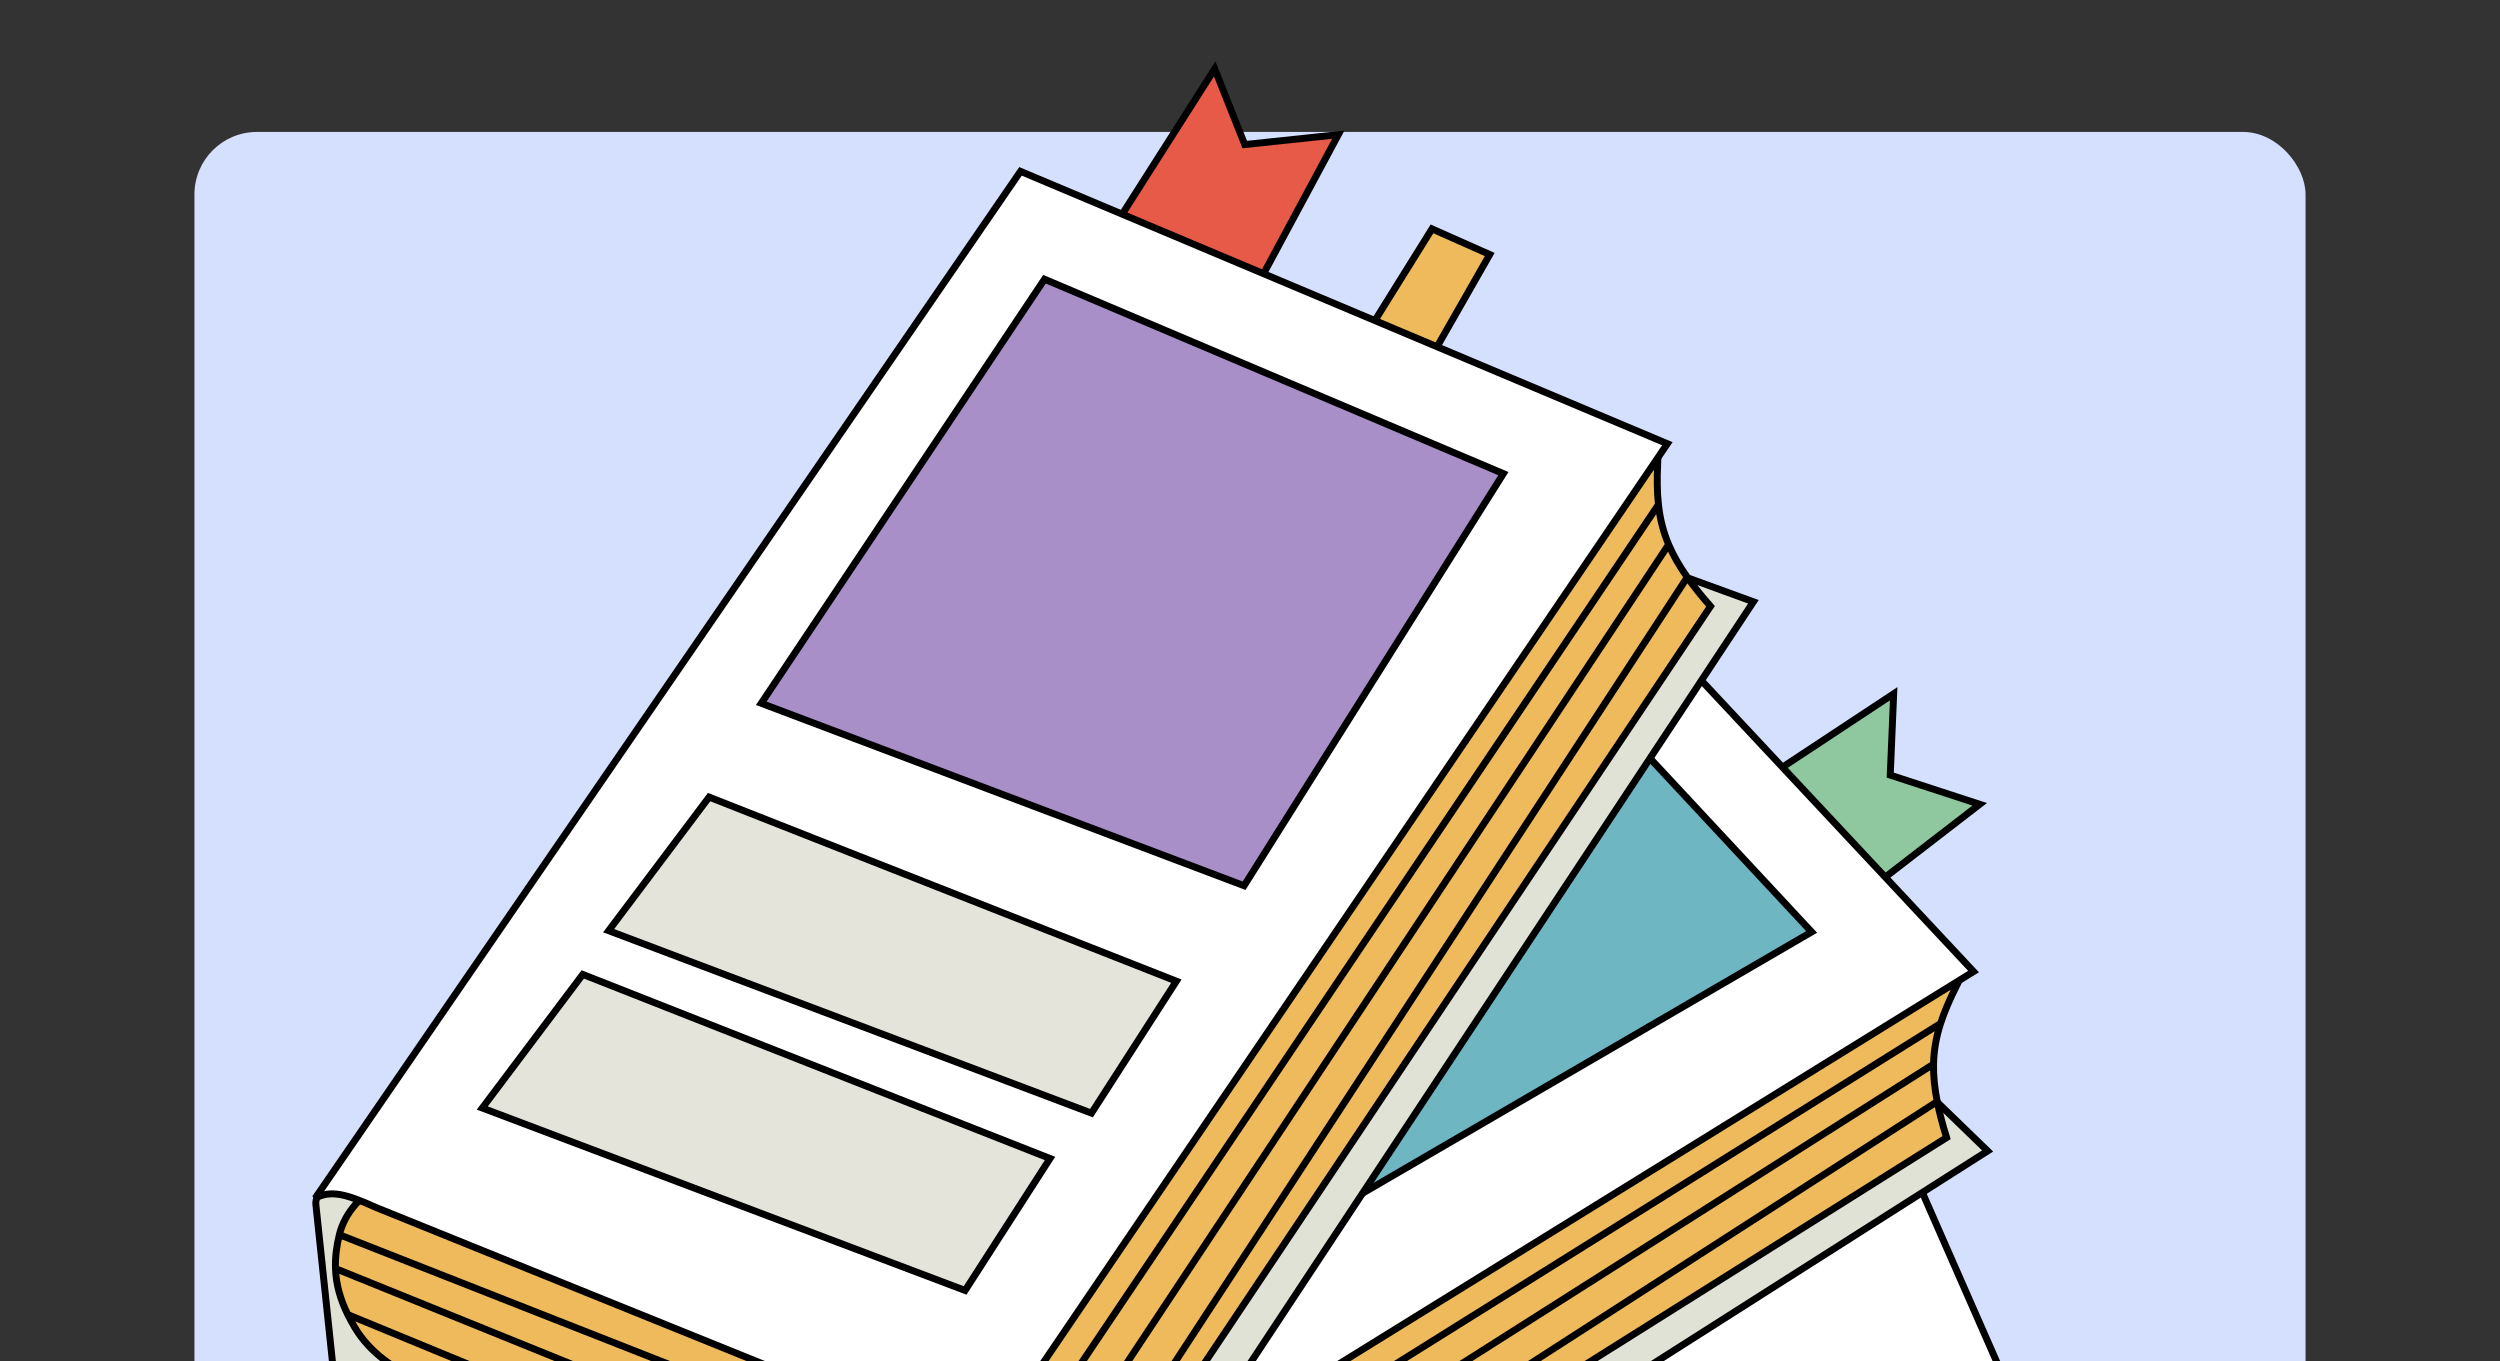 <svg width="360" height="196" viewBox="0 0 360 196" fill="none" xmlns="http://www.w3.org/2000/svg">
<rect x="0" y="0" width="360" height="196" fill="#333333" stroke="none"/>
<g clip-path="url(#clip0_3_478)">
<rect x="28" y="19" width="304" height="196" rx="9" fill="#D5E0FF"/>
<path d="M272.69 99.901L251.501 113.892L266.033 130.508L285.076 115.817L272.195 111.616L272.69 99.901Z" fill="#8FC89F" stroke="black"/>
<path d="M57.5 161.963L71.638 143.494C72.146 142.83 73.013 142.552 73.812 142.797L271.959 203.521L281.614 222.857L103.801 264.191L57.065 166.116C56.419 164.76 56.587 163.156 57.5 161.963Z" fill="#E0E2D6" stroke="black"/>
<path d="M105.306 257.949L65.365 172.614C63.54 168.715 62.595 164.354 63.55 160.156C63.709 159.453 63.887 158.783 64.086 158.144C64.824 155.772 65.856 153.817 67.358 152.117C68.376 150.964 69.611 149.928 71.117 148.959C73.937 147.145 77.458 146.994 80.712 147.807L285.28 198.931C283.706 200.451 282.397 201.861 281.313 203.289C280.072 204.926 279.127 206.588 278.423 208.47C277.837 210.036 277.417 211.754 277.13 213.737C276.9 215.328 276.756 217.09 276.681 219.08L105.306 257.949Z" fill="#EFBA5C"/>
<path d="M105.306 257.949L65.365 172.614C63.54 168.715 62.595 164.354 63.55 160.156C63.709 159.453 63.887 158.783 64.086 158.144M105.306 257.949L276.681 219.08C276.756 217.09 276.9 215.328 277.13 213.737M105.306 257.949L117.005 235.055M64.086 158.144L107.186 254.269L277.13 213.737M64.086 158.144C64.824 155.772 65.856 153.817 67.358 152.117M277.13 213.737C277.417 211.754 277.837 210.036 278.423 208.47M278.423 208.47L110.738 247.319L67.358 152.117M278.423 208.47C279.127 206.588 280.072 204.926 281.313 203.289M67.358 152.117C68.376 150.964 69.611 149.928 71.117 148.959M71.117 148.959V148.959C73.937 147.145 77.458 146.994 80.712 147.807L285.28 198.931C283.706 200.451 282.397 201.861 281.313 203.289M71.117 148.959L114.08 240.778L281.313 203.289" stroke="black"/>
<path d="M288.274 197.811L116.731 235.413L77.65 149.758C75.776 145.161 74.611 143.435 72.209 142.749L247.635 105.275L288.274 197.811Z" fill="white" stroke="black"/>
<path d="M54.59 182.628L61.802 160.515C62.061 159.72 62.787 159.17 63.622 159.136L270.693 150.703L286.214 165.741L132.177 263.712L55.557 186.69C54.497 185.625 54.124 184.056 54.59 182.628Z" fill="#E0E2D6" stroke="black"/>
<path d="M131.525 257.324L65.542 190.067C62.527 186.994 60.19 183.194 59.697 178.916C59.615 178.2 59.56 177.509 59.536 176.84C59.446 174.358 59.771 172.171 60.624 170.069C61.202 168.644 62.023 167.257 63.123 165.844C65.182 163.196 68.453 161.886 71.793 161.574L281.737 141.954C280.757 143.91 279.989 145.674 279.441 147.38C278.812 149.337 278.472 151.218 278.432 153.227C278.398 154.899 278.572 156.659 278.959 158.624C279.27 160.202 279.719 161.912 280.308 163.814L131.525 257.324Z" fill="#EFBA5C"/>
<path d="M131.525 257.324L65.542 190.067C62.527 186.994 60.19 183.194 59.697 178.916C59.615 178.2 59.56 177.509 59.536 176.84M131.525 257.324L280.308 163.814C279.719 161.912 279.27 160.202 278.959 158.624M131.525 257.324L134.969 231.845M59.536 176.84L132.079 253.229L278.959 158.624M59.536 176.84C59.446 174.358 59.771 172.171 60.624 170.069M278.959 158.624C278.572 156.659 278.398 154.899 278.432 153.227M278.432 153.227L133.124 245.494L60.624 170.069M278.432 153.227C278.472 151.218 278.812 149.337 279.441 147.38M60.624 170.069C61.202 168.644 62.023 167.257 63.123 165.844M63.123 165.844V165.844C65.182 163.196 68.453 161.886 71.793 161.574L281.737 141.954C280.757 143.91 279.989 145.674 279.441 147.38M63.123 165.844L134.108 238.215L279.441 147.38" stroke="black"/>
<path d="M284.19 139.904L134.829 232.274L69.551 164.43C66.259 160.715 64.587 159.473 62.093 159.622L215.16 66.085L284.19 139.904Z" fill="white" stroke="black"/>
<path d="M211.976 81.673L104.821 141.949L157.574 194.308L260.874 134.199L211.976 81.673Z" fill="#6EB6C2" stroke="black"/>
<path d="M137.45 130.047L116.391 141.704L169.144 194.063L188.056 181.705L137.45 130.047Z" fill="#E5E4DA" stroke="black"/>
<path d="M110.418 145.932L89.358 157.589L142.111 209.948L161.024 197.59L110.418 145.932Z" fill="#E5E4DA" stroke="black"/>
<path d="M174.916 9.919L161.281 31.339L181.329 40.577L192.718 19.394L179.244 20.816L174.916 9.919Z" fill="#E85A48" stroke="black"/>
<path d="M206.207 32.958L195.896 49.515L204.052 54.983L214.52 36.651L206.207 32.958Z" fill="#EFBA5C" stroke="black"/>
<path d="M47.926 196.602L45.486 173.47C45.398 172.639 45.837 171.841 46.585 171.469L232.185 79.263L252.492 86.657L151.848 238.962L50.466 199.915C49.065 199.375 48.084 198.095 47.926 196.602Z" fill="#E0E2D6" stroke="black"/>
<path d="M148.647 233.396L60.961 198.923C56.954 197.348 53.269 194.832 51.074 191.128C50.707 190.508 50.375 189.9 50.08 189.299C48.985 187.07 48.389 184.941 48.31 182.673C48.256 181.136 48.44 179.535 48.866 177.796C49.666 174.539 52.118 172.008 55.039 170.36L238.698 66.769C238.601 68.954 238.62 70.878 238.816 72.66C239.04 74.702 239.498 76.558 240.281 78.409C240.932 79.949 241.809 81.485 242.965 83.121C243.893 84.434 245 85.813 246.314 87.309L148.647 233.396Z" fill="#EFBA5C"/>
<path d="M148.647 233.396L60.961 198.923C56.954 197.348 53.269 194.832 51.074 191.128C50.707 190.508 50.375 189.9 50.08 189.299M148.647 233.396L246.314 87.309C245 85.813 243.892 84.434 242.965 83.121M148.647 233.396L141.393 208.73M50.08 189.299L147.481 229.432L242.965 83.121M50.08 189.299C48.985 187.07 48.389 184.941 48.31 182.673M242.965 83.121C241.809 81.485 240.932 79.949 240.281 78.409M240.281 78.409L145.279 221.944L48.31 182.673M240.281 78.409C239.498 76.558 239.04 74.702 238.816 72.66M48.31 182.673C48.256 181.136 48.44 179.535 48.866 177.796M48.866 177.796V177.796C49.666 174.539 52.118 172.008 55.039 170.36L238.698 66.769C238.601 68.954 238.62 70.878 238.816 72.66M48.866 177.796L143.207 214.897L238.816 72.66" stroke="black"/>
<path d="M240.101 63.896L141.441 209.179L54.158 173.882C49.637 171.834 47.604 171.383 45.387 172.537L146.954 24.676L240.101 63.896Z" fill="white" stroke="black"/>
<path d="M150.409 40.206L109.622 101.275L179.15 127.545L216.486 68.203L150.409 40.206Z" fill="#A88FC8" stroke="black"/>
<path d="M102.113 114.782L87.645 134.019L157.173 160.29L169.396 141.29L102.113 114.782Z" fill="#E5E4DA" stroke="black"/>
<path d="M83.917 140.316L69.449 159.553L138.977 185.824L151.199 166.824L83.917 140.316Z" fill="#E5E4DA" stroke="black"/>
</g>
<defs>
<clipPath id="clip0_3_478">
<rect width="360" height="196" fill="white"/>
</clipPath>
</defs>
</svg>

